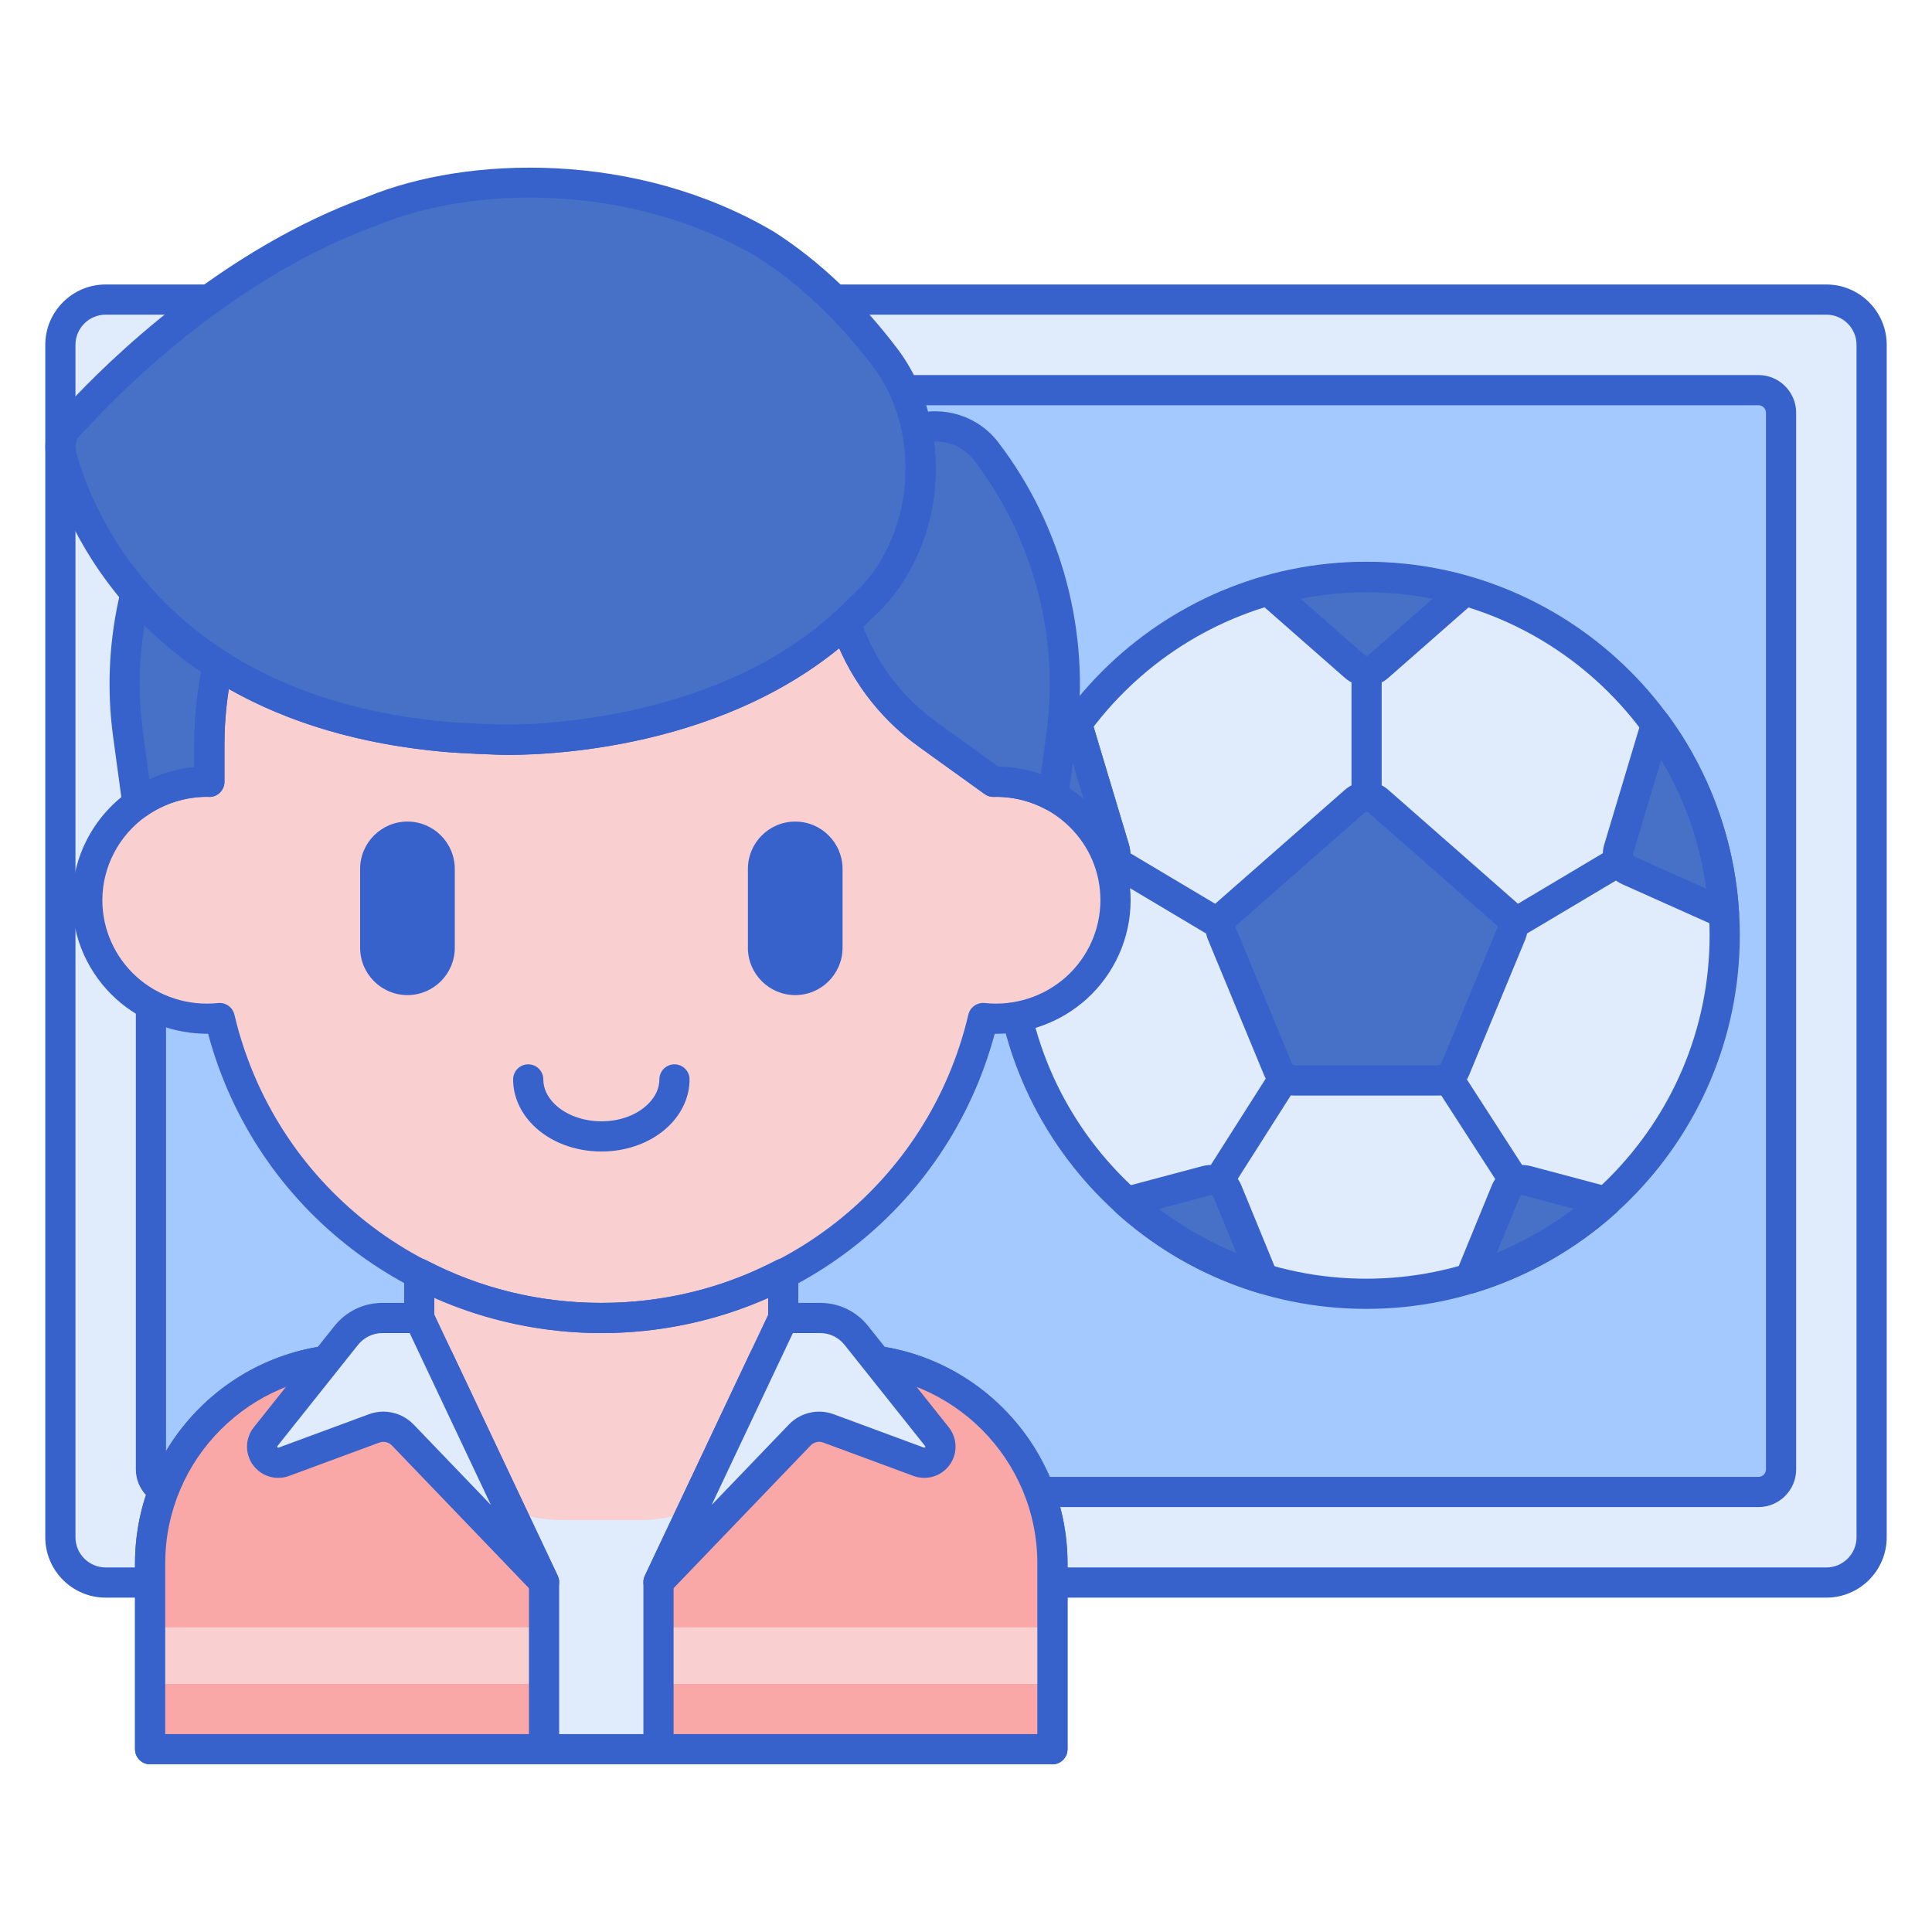 <svg id="Layer_1" enable-background="new 0 0 256 256" height="512" viewBox="0 0 256 256" width="512" xmlns="http://www.w3.org/2000/svg"><path d="m242 209.696h-228c-3.314 0-6-2.686-6-6v-158c0-3.314 2.686-6 6-6h228c3.314 0 6 2.686 6 6v158c0 3.313-2.686 6-6 6z" fill="#e0ebfc"/><path d="m20 194.696v-140c0-1.657 1.343-3 3-3h210c1.657 0 3 1.343 3 3v140c0 1.657-1.343 3-3 3h-210c-1.657 0-3-1.343-3-3z" fill="#a4c9ff"/><path d="m242 211.695h-228c-4.411 0-8-3.589-8-8v-158c0-4.411 3.589-8 8-8h228c4.411 0 8 3.589 8 8v158c0 4.411-3.589 8-8 8zm-228-170c-2.206 0-4 1.794-4 4v158c0 2.206 1.794 4 4 4h228c2.206 0 4-1.794 4-4v-158c0-2.206-1.794-4-4-4z" fill="#3762cc"/><path d="m233 199.696h-210c-2.757 0-5-2.243-5-5v-140c0-2.757 2.243-5 5-5h210c2.757 0 5 2.243 5 5v140c0 2.757-2.243 5-5 5zm-210-146c-.552 0-1 .448-1 1v140c0 .552.448 1 1 1h210c.552 0 1-.448 1-1v-140c0-.552-.448-1-1-1z" fill="#3762cc"/><circle cx="181.032" cy="123.934" fill="#e0ebfc" r="47.5"/><path d="m162.634 157.829c-.449-1.096-1.642-1.688-2.787-1.383l-10.565 2.811c.479.431.964.854 1.461 1.265.045.037.09.075.135.112 4.806 3.953 10.404 6.973 16.517 8.803z" fill="#4671c6"/><path d="m202.312 156.446c-1.144-.304-2.337.288-2.787 1.383l-4.749 11.577c6.771-2.044 12.905-5.555 18.028-10.169z" fill="#4671c6"/><path d="m221.669 99.326c-.009-.014-.017-.029-.026-.043-.688-1.132-1.431-2.227-2.209-3.294l-4.957 16.519c-.34 1.134.214 2.345 1.295 2.829l12.662 5.667c-.482-7.903-2.886-15.285-6.765-21.678z" fill="#4671c6"/><path d="m179.524 106.159-16.988 14.922c-.758.666-1.008 1.741-.622 2.673l7.44 17.961c.365.881 1.224 1.455 2.177 1.455h9.547 9.547c.953 0 1.813-.574 2.177-1.455l7.44-17.961c.386-.932.136-2.007-.622-2.673l-16.988-14.922c-.887-.782-2.218-.782-3.108 0z" fill="#4671c6"/><path d="m161.403 158.57c-.367 0-.738-.101-1.071-.313-.932-.593-1.207-1.828-.614-2.761l8.787-13.82c.592-.934 1.828-1.208 2.761-.614.932.593 1.207 1.828.614 2.761l-8.787 13.82c-.381.6-1.029.927-1.69.927z" fill="#3762cc"/><path d="m200.725 158.562c-.656 0-1.3-.322-1.683-.915l-8.868-13.737c-.599-.929-.332-2.166.596-2.766.93-.599 2.166-.333 2.766.596l8.868 13.737c.599.929.332 2.166-.596 2.766-.336.215-.712.319-1.083.319z" fill="#3762cc"/><path d="m200.4 124.521c-.682 0-1.347-.349-1.721-.977-.564-.949-.254-2.177.695-2.742l14.125-8.409c.951-.564 2.178-.253 2.742.695.564.949.254 2.177-.695 2.742l-14.125 8.409c-.32.191-.673.282-1.021.282z" fill="#3762cc"/><path d="m161.759 124.526c-.349 0-.701-.091-1.021-.282l-14.162-8.438c-.949-.565-1.26-1.793-.694-2.741.565-.949 1.794-1.261 2.741-.694l14.162 8.438c.949.565 1.26 1.793.694 2.741-.375.628-1.039.976-1.72.976z" fill="#3762cc"/><path d="m181.08 107.578c-1.104 0-2-.896-2-2v-16.675c0-1.104.896-2 2-2s2 .896 2 2v16.675c0 1.105-.895 2-2 2z" fill="#3762cc"/><path d="m133.681 121.023 12.705-5.686c1.081-.484 1.635-1.694 1.295-2.829l-4.961-16.531c-5.198 7.108-8.465 15.711-9.039 25.046z" fill="#4671c6"/><path d="m168.105 78.29 11.419 10.031c.89.782 2.221.782 3.111 0l11.419-10.031c-4.126-1.169-8.474-1.809-12.975-1.809-4.5 0-8.848.64-12.974 1.809z" fill="#4671c6"/><g fill="#3762cc"><path d="m190.627 145.17h-19.095c-1.77 0-3.349-1.057-4.025-2.69l-7.439-17.96c-.715-1.724-.253-3.709 1.148-4.94l16.988-14.922c1.638-1.44 4.111-1.442 5.751 0l16.988 14.921c1.4 1.231 1.862 3.217 1.15 4.94l-7.441 17.962c-.677 1.633-2.257 2.689-4.025 2.689zm-9.548-37.597c-.084 0-.167.029-.234.088v.001l-16.988 14.922c-.114.101-.152.263-.094.404l7.44 17.961c.056.135.185.221.329.221h19.095c.145 0 .274-.087.33-.221l7.44-17.961c.059-.141.021-.304-.095-.405l-16.988-14.921c-.066-.059-.151-.089-.235-.089zm-1.555-1.414h.01z"/><path d="m133.681 123.023c-.4 0-.799-.12-1.139-.355-.575-.398-.9-1.069-.857-1.768.581-9.441 3.838-18.468 9.421-26.104.447-.611 1.209-.912 1.952-.791.748.129 1.359.67 1.578 1.396l4.961 16.531v.001c.626 2.09-.403 4.338-2.395 5.229l-12.704 5.686c-.262.118-.54.175-.817.175zm8.348-22.389c-3.147 5.255-5.193 11.08-6.021 17.157l9.561-4.279c.164-.073.248-.258.196-.429z"/><path d="m167.396 171.437c-.191 0-.385-.027-.573-.084-6.323-1.892-12.115-4.979-17.215-9.173l-.138-.115c-.52-.431-1.026-.872-1.525-1.321-.546-.491-.778-1.241-.606-1.955.172-.713.721-1.275 1.431-1.464l10.565-2.811c2.106-.561 4.322.538 5.15 2.557l4.762 11.607c.292.713.149 1.53-.368 2.102-.387.424-.928.657-1.483.657zm-13.854-11.244c3.172 2.412 6.626 4.382 10.312 5.88l-3.07-7.485c-.068-.165-.25-.252-.421-.209z"/><path d="m194.776 171.406c-.555 0-1.096-.231-1.48-.655-.519-.571-.663-1.39-.37-2.104l4.749-11.577c.828-2.02 3.04-3.119 5.151-2.557l10.492 2.792c.709.188 1.258.751 1.43 1.464.172.714-.061 1.464-.606 1.955-5.382 4.847-11.878 8.511-18.787 10.597-.191.057-.385.085-.579.085zm6.93-13.039c-.142 0-.274.085-.33.221l-3.049 7.432c3.629-1.497 7.076-3.471 10.21-5.847l-6.74-1.794c-.03-.008-.061-.012-.091-.012z"/><path d="m228.434 123.004c-.277 0-.556-.058-.817-.175l-12.662-5.667c-1.991-.892-3.021-3.14-2.392-5.229l4.956-16.518c.219-.728.83-1.269 1.579-1.396.751-.125 1.507.18 1.953.794.866 1.188 1.619 2.311 2.301 3.432 0 0 .026.044.027.045 4.127 6.801 6.564 14.613 7.051 22.593.043.698-.282 1.368-.857 1.767-.342.234-.739.354-1.139.354zm-8.307-22.361-3.733 12.441c-.052.171.032.354.195.428l9.519 4.26c-.825-6.048-2.865-11.908-5.981-17.129z"/><path d="m133.681 123.023c-.4 0-.799-.12-1.139-.355-.575-.398-.9-1.069-.857-1.768.581-9.441 3.838-18.468 9.421-26.104.447-.611 1.209-.912 1.952-.791.748.129 1.359.67 1.578 1.396l4.961 16.531v.001c.626 2.09-.403 4.338-2.395 5.229l-12.704 5.686c-.262.118-.54.175-.817.175zm8.348-22.389c-3.147 5.255-5.193 11.08-6.021 17.157l9.561-4.279c.164-.073.248-.258.196-.429z"/><path d="m181.079 90.903c-1.027 0-2.055-.359-2.874-1.079l-11.42-10.031c-.55-.483-.792-1.229-.631-1.944.162-.714.701-1.283 1.406-1.482 8.824-2.501 18.213-2.502 27.039 0 .705.199 1.244.769 1.406 1.482.161.715-.081 1.461-.631 1.944l-11.42 10.031c-.819.72-1.847 1.079-2.875 1.079zm-8.754-11.568 8.52 7.483c.133.12.336.118.471 0l8.52-7.483c-5.776-1.135-11.735-1.135-17.511 0z"/><path d="m181.032 173.434c-27.294 0-49.5-22.206-49.5-49.5s22.206-49.5 49.5-49.5 49.5 22.206 49.5 49.5-22.206 49.5-49.5 49.5zm0-95c-25.089 0-45.5 20.411-45.5 45.5s20.411 45.5 45.5 45.5 45.5-20.411 45.5-45.5-20.411-45.5-45.5-45.5z"/></g><path d="m131.634 103.593-8.687-6.254c-5.208-3.75-8.951-8.975-10.913-14.824-18.032 16.608-45.942 15.489-45.942 15.489s-4.828-.166-7.269-.39c-12.964-1.19-22.682-4.861-29.967-9.522-.728 3.433-1.116 6.989-1.116 10.636v4.864c-8.948-.198-16.177 6.95-16.177 15.689 0 9.275 8.097 16.612 17.549 15.612 5.361 22.774 25.961 39.745 50.575 39.745s45.215-16.97 50.575-39.745c9.439.998 17.549-6.325 17.549-15.612 0-8.796-7.295-15.885-16.177-15.688z" fill="#f9cfcf"/><path d="m130.659 59.789c-2.14-2.79-5.784-3.961-9.148-2.942l-.047.014c.564 2.802.674 5.748.298 8.671-.792 6.152-3.681 11.609-7.896 15.203-.597.616-1.209 1.207-1.831 1.78 1.962 5.85 5.705 11.074 10.913 14.824l8.687 6.254c.11-.002.218-.017.328-.017 2.745 0 5.327.692 7.578 1.91l1.102-8.082c1.822-13.368-1.773-26.91-9.984-37.615z" fill="#4671c6"/><path d="m112.345 180.062h-8.615c-.019-.001-.037-.004-.056-.004l-.003.004h-56.672c-14.972 0-27.109 12.137-27.109 27.109v24.612h119.563c0-9.177 0-15.439 0-24.612.001-14.972-12.136-27.109-27.108-27.109z" fill="#e0ebfc"/><path d="m79.698 152.58c-3.561 0-6.876-1.282-9.095-3.52-1.685-1.698-2.612-3.841-2.612-6.032 0-1.104.896-2 2-2s2 .896 2 2c0 1.146.502 2.258 1.452 3.216 1.451 1.463 3.789 2.336 6.255 2.336 2.48 0 4.748-.852 6.221-2.336.95-.959 1.452-2.07 1.452-3.216 0-1.104.896-2 2-2s2 .896 2 2c0 2.19-.928 4.333-2.611 6.032-2.22 2.237-5.523 3.52-9.062 3.52z" fill="#3762cc"/><path d="m53.99 131.855c-3.458 0-6.271-2.813-6.271-6.27v-10.451c0-3.458 2.813-6.271 6.271-6.271 3.457 0 6.27 2.813 6.27 6.271v10.451c0 3.457-2.813 6.27-6.27 6.27z" fill="#3762cc"/><path d="m105.372 131.855c-3.458 0-6.271-2.813-6.271-6.27v-10.451c0-3.458 2.813-6.271 6.271-6.271 3.457 0 6.27 2.813 6.27 6.271v10.451c.001 3.457-2.813 6.27-6.27 6.27z" fill="#3762cc"/><path d="m79.679 174.639c-8.713 0-16.917-2.135-24.127-5.892v13.719c0 10.463 8.482 18.945 18.945 18.945h10.336c10.463 0 18.945-8.482 18.945-18.945v-13.706c-7.202 3.749-15.397 5.879-24.099 5.879z" fill="#f9cfcf"/><path d="m139.454 233.782h-119.563c-1.104 0-2-.896-2-2v-24.611c0-16.051 13.058-29.109 29.108-29.109h6.553v-9.315c0-.699.365-1.348.963-1.71.599-.363 1.34-.388 1.962-.063 7.213 3.76 15.02 5.666 23.202 5.666 8.172 0 15.97-1.901 23.178-5.652.619-.321 1.363-.297 1.961.064.597.363.962 1.011.962 1.71v9.301h6.565c16.051 0 29.109 13.059 29.109 29.109v24.611c0 1.104-.895 1.999-2 1.999zm-117.563-4h115.563v-22.611c0-13.846-11.264-25.109-25.109-25.109h-8.565c-1.104 0-2-.896-2-2v-8.117c-6.916 3.078-14.491 4.694-22.101 4.694-7.62 0-15.204-1.62-22.127-4.707v8.13c0 1.104-.896 2-2 2h-8.553c-13.845 0-25.108 11.264-25.108 25.109z" fill="#3762cc"/><path d="m46.999 180.062c-14.972 0-27.109 12.137-27.109 27.109v24.612h52.2v-22.141l-13.977-29.58z" fill="#f9a7a7"/><path d="m112.345 180.062c14.972 0 27.109 12.137 27.109 27.109v24.612h-52.2v-22.141l13.977-29.58z" fill="#f9a7a7"/><path d="m19.891 215.63h52.2v7.5h-52.2z" fill="#f9cfcf"/><path d="m87.253 215.63h52.2v7.5h-52.2z" fill="#f9cfcf"/><path d="m72.091 233.782h-52.2c-1.104 0-2-.896-2-2v-24.611c0-16.051 13.058-29.109 29.108-29.109h11.115c.773 0 1.478.446 1.809 1.146l13.977 29.58c.126.268.191.559.191.854v22.141c0 1.104-.896 1.999-2 1.999zm-50.2-4h48.2v-19.692l-13.243-28.028h-9.849c-13.845 0-25.108 11.264-25.108 25.109z" fill="#3762cc"/><path d="m139.454 233.782h-52.201c-1.104 0-2-.896-2-2v-22.141c0-.296.065-.587.191-.854l13.977-29.58c.331-.699 1.035-1.146 1.809-1.146h11.115c16.051 0 29.109 13.059 29.109 29.109v24.611c0 1.106-.895 2.001-2 2.001zm-50.201-4h48.201v-22.611c0-13.846-11.264-25.109-25.109-25.109h-9.849l-13.243 28.028z" fill="#3762cc"/><path d="m55.552 174.639h-4.874c-1.87 0-3.638.852-4.803 2.315l-10.676 13.408c-.712.895-.593 2.192.272 2.941.588.51 1.407.659 2.137.389l11.96-4.42c1.33-.491 2.825-.148 3.806.875l18.717 19.494z" fill="#e0ebfc"/><path d="m103.792 174.639h4.874c1.87 0 3.638.852 4.803 2.315l10.676 13.408c.712.895.593 2.192-.272 2.941-.588.51-1.407.659-2.137.389l-11.96-4.42c-1.33-.491-2.825-.148-3.806.875l-18.717 19.494z" fill="#e0ebfc"/><path d="m72.092 211.642c-.529 0-1.055-.209-1.443-.615l-18.717-19.494c-.432-.447-1.085-.6-1.67-.384l-11.961 4.421c-1.417.521-3.001.232-4.141-.755-1.68-1.455-1.91-3.958-.525-5.698l10.676-13.408c1.554-1.95 3.875-3.069 6.368-3.069h4.873c.773 0 1.478.446 1.809 1.146l16.539 35.003c.419.887.133 1.945-.674 2.502-.345.234-.741.351-1.134.351zm-21.289-24.591c1.488 0 2.945.599 4.014 1.712l10.232 10.656-10.764-22.78h-3.606c-1.269 0-2.449.569-3.239 1.562l-10.676 13.408c-.045.056-.037.137.017.184.036.032.087.044.134.025l11.961-4.421c.628-.233 1.28-.346 1.927-.346z" fill="#3762cc"/><path d="m87.252 211.642c-.394 0-.789-.116-1.134-.353-.807-.557-1.093-1.615-.674-2.502l16.539-35.003c.331-.699 1.035-1.146 1.809-1.146h4.874c2.493 0 4.814 1.119 6.368 3.069l10.676 13.408c1.385 1.742 1.152 4.245-.528 5.699-1.137.986-2.722 1.276-4.138.754l-11.961-4.421c-.585-.216-1.239-.064-1.671.385l-18.717 19.493c-.388.408-.914.617-1.443.617zm17.807-35.003-10.764 22.78 10.232-10.656c1.534-1.598 3.866-2.135 5.942-1.366l11.96 4.421c.047.019.098.007.133-.024.056-.048.063-.129.018-.187l-10.675-13.407c-.79-.992-1.971-1.562-3.239-1.562h-3.607z" fill="#3762cc"/><path d="m139.541 107.485c-.327 0-.654-.08-.951-.24-2.021-1.092-4.312-1.669-6.627-1.669-.12.009-.197.014-.275.016-.425.02-.866-.121-1.222-.376l-8.688-6.254c-5.465-3.936-9.49-9.402-11.64-15.812-.25-.747-.039-1.572.541-2.106.634-.584 1.206-1.141 1.751-1.702.044-.045.09-.089.138-.13 3.867-3.296 6.495-8.375 7.21-13.935.347-2.694.255-5.393-.275-8.021-.202-1.004.387-1.998 1.364-2.304 4.203-1.271 8.749.189 11.379 3.62 8.477 11.05 12.259 25.302 10.378 39.102l-1.102 8.082c-.089.65-.49 1.216-1.076 1.513-.284.144-.594.216-.905.216zm-7.281-5.906c1.932.031 3.847.376 5.657 1.01l.744-5.456c1.737-12.749-1.757-25.917-9.589-36.127-1.274-1.661-3.286-2.576-5.315-2.516.307 2.41.303 4.856-.012 7.298-.835 6.498-3.935 12.472-8.509 16.406-.284.292-.575.582-.876.875 1.962 5.097 5.315 9.45 9.756 12.646z" fill="#3762cc"/><path d="m17.957 78.659c-1.474 6.077-1.841 12.428-.98 18.745l1.241 9.102c2.695-1.908 5.953-2.992 9.523-2.913v-4.864c0-3.646.403-7.196 1.131-10.627-4.514-2.885-8.086-6.148-10.915-9.443z" fill="#4671c6"/><path d="m18.217 108.505c-.271 0-.541-.055-.797-.166-.642-.278-1.091-.871-1.185-1.563l-1.24-9.102c-.886-6.496-.543-13.052 1.019-19.486.177-.729.747-1.298 1.477-1.473.727-.174 1.495.072 1.984.642 2.988 3.479 6.512 6.527 10.474 9.06.702.449 1.053 1.286.879 2.101-.721 3.397-1.087 6.833-1.087 10.212v4.864c0 .54-.218 1.057-.604 1.433-.387.377-.921.585-1.448.566-.078-.002-.155-.007-.232-.012-.006 0-.012 0-.018 0-2.929 0-5.702.885-8.065 2.558-.346.242-.75.366-1.157.366zm.927-25.636c-.77 4.736-.832 9.519-.186 14.264l.837 6.143c1.871-.882 3.876-1.43 5.945-1.622v-2.925c0-3.211.305-6.466.906-9.696-2.709-1.833-5.219-3.895-7.502-6.164z" fill="#3762cc"/><path d="m79.688 176.639c-24.635 0-45.826-16.223-52.111-39.656-4.479.012-8.822-1.588-12.153-4.584-3.724-3.351-5.859-8.132-5.859-13.117 0-5.701 2.805-11.089 7.503-14.412 2.569-1.814 5.567-2.923 8.674-3.209v-2.932c0-3.607.385-7.271 1.143-10.893.033-.248.113-.494.244-.725.526-.926 1.682-1.278 2.634-.802.041.021.082.043.122.067.031.018.062.036.091.056 7.922 5.057 17.689 8.148 29.032 9.19 2.355.216 7.107.381 7.154.382.288.009 27.326.875 44.521-14.961.498-.46 1.196-.633 1.853-.467.656.169 1.183.659 1.398 1.302 1.881 5.609 5.403 10.395 10.185 13.837l8.161 5.875c4.604.068 8.92 1.86 12.22 5.087 3.427 3.352 5.314 7.828 5.314 12.604 0 4.984-2.135 9.765-5.857 13.115-3.294 2.964-7.586 4.586-12.004 4.586-.051 0-.101 0-.151-.001-6.289 23.435-27.481 39.658-52.114 39.658zm-50.574-43.745c.917 0 1.73.631 1.945 1.542 5.294 22.493 25.29 38.203 48.628 38.203 23.337 0 43.333-15.71 48.628-38.203.23-.98 1.154-1.623 2.157-1.531 3.949.422 7.884-.852 10.806-3.481 2.881-2.593 4.533-6.289 4.533-10.142 0-3.69-1.46-7.15-4.111-9.744-2.688-2.627-6.216-4.019-10.021-3.945-.445.024-.859-.122-1.213-.376l-8.688-6.254c-4.669-3.362-8.287-7.843-10.582-13.073-18.358 15-44.058 14.165-45.185 14.113-.188-.006-4.902-.17-7.371-.396-10.833-.994-20.345-3.783-28.324-8.301-.383 2.48-.576 4.967-.576 7.424v4.864c0 .538-.217 1.054-.602 1.431s-.896.598-1.444.568l-.206-.005c-.393-.01-.59-.016-1.359.055-2.383.215-4.781 1.101-6.754 2.494-3.639 2.574-5.812 6.741-5.812 11.146 0 3.854 1.653 7.55 4.535 10.144 2.922 2.63 6.853 3.899 10.804 3.479.071-.009.142-.012.212-.012z" fill="#3762cc"/><path d="m117.303 47.405c-4.965-6.554-10.264-11.435-15.749-14.955l.012.001c-17.435-10.319-39.163-9.839-52.026-4.57l.023.002c-19.195 6.865-34.277 21.847-39.277 27.253-.331.296-1.557 1.555-1.778 1.993-.505 1.001-.647 2.222-.334 3.367 2.326 8.508 12.386 33.606 50.649 37.118 2.441.224 7.269.39 7.269.39s29.871 1.201 47.774-17.27c4.215-3.594 7.104-9.05 7.896-15.203.843-6.552-.741-13.219-4.459-18.126z" fill="#4671c6"/><path d="m67.415 100.024c-.779 0-1.265-.017-1.403-.022-.188-.006-4.902-.17-7.371-.396-39.829-3.657-50.174-30.456-52.396-38.583-.435-1.584-.261-3.332.477-4.795.41-.81 1.76-2.133 2.133-2.49 5.596-6.045 20.573-20.713 39.83-27.666.032-.016.064-.029.098-.043 13.054-5.348 35.459-6.157 53.803 4.7.065.038.128.08.188.125 5.852 3.781 11.276 8.942 16.125 15.342h.001c4.003 5.285 5.77 12.426 4.847 19.592-.835 6.497-3.935 12.471-8.508 16.405-16.297 16.746-41.553 17.831-47.824 17.831zm-16.917-70.375c-.083.044-.171.083-.262.115-18.564 6.64-33.096 20.904-38.481 26.729-.043.046-.087.09-.134.132-.308.275-1.19 1.212-1.376 1.49-.248.504-.318 1.21-.143 1.853 2.051 7.5 11.637 32.233 48.903 35.655 2.356.216 7.107.381 7.154.382.308.011 29.22.928 46.27-16.662.045-.046.091-.089.139-.13 3.867-3.298 6.495-8.377 7.21-13.936.789-6.135-.693-12.209-4.069-16.665h.001c-4.603-6.073-9.729-10.945-15.235-14.479-.02-.013-.038-.025-.057-.038-17.05-10.026-37.754-9.344-49.92-4.446z" fill="#3762cc"/></svg>